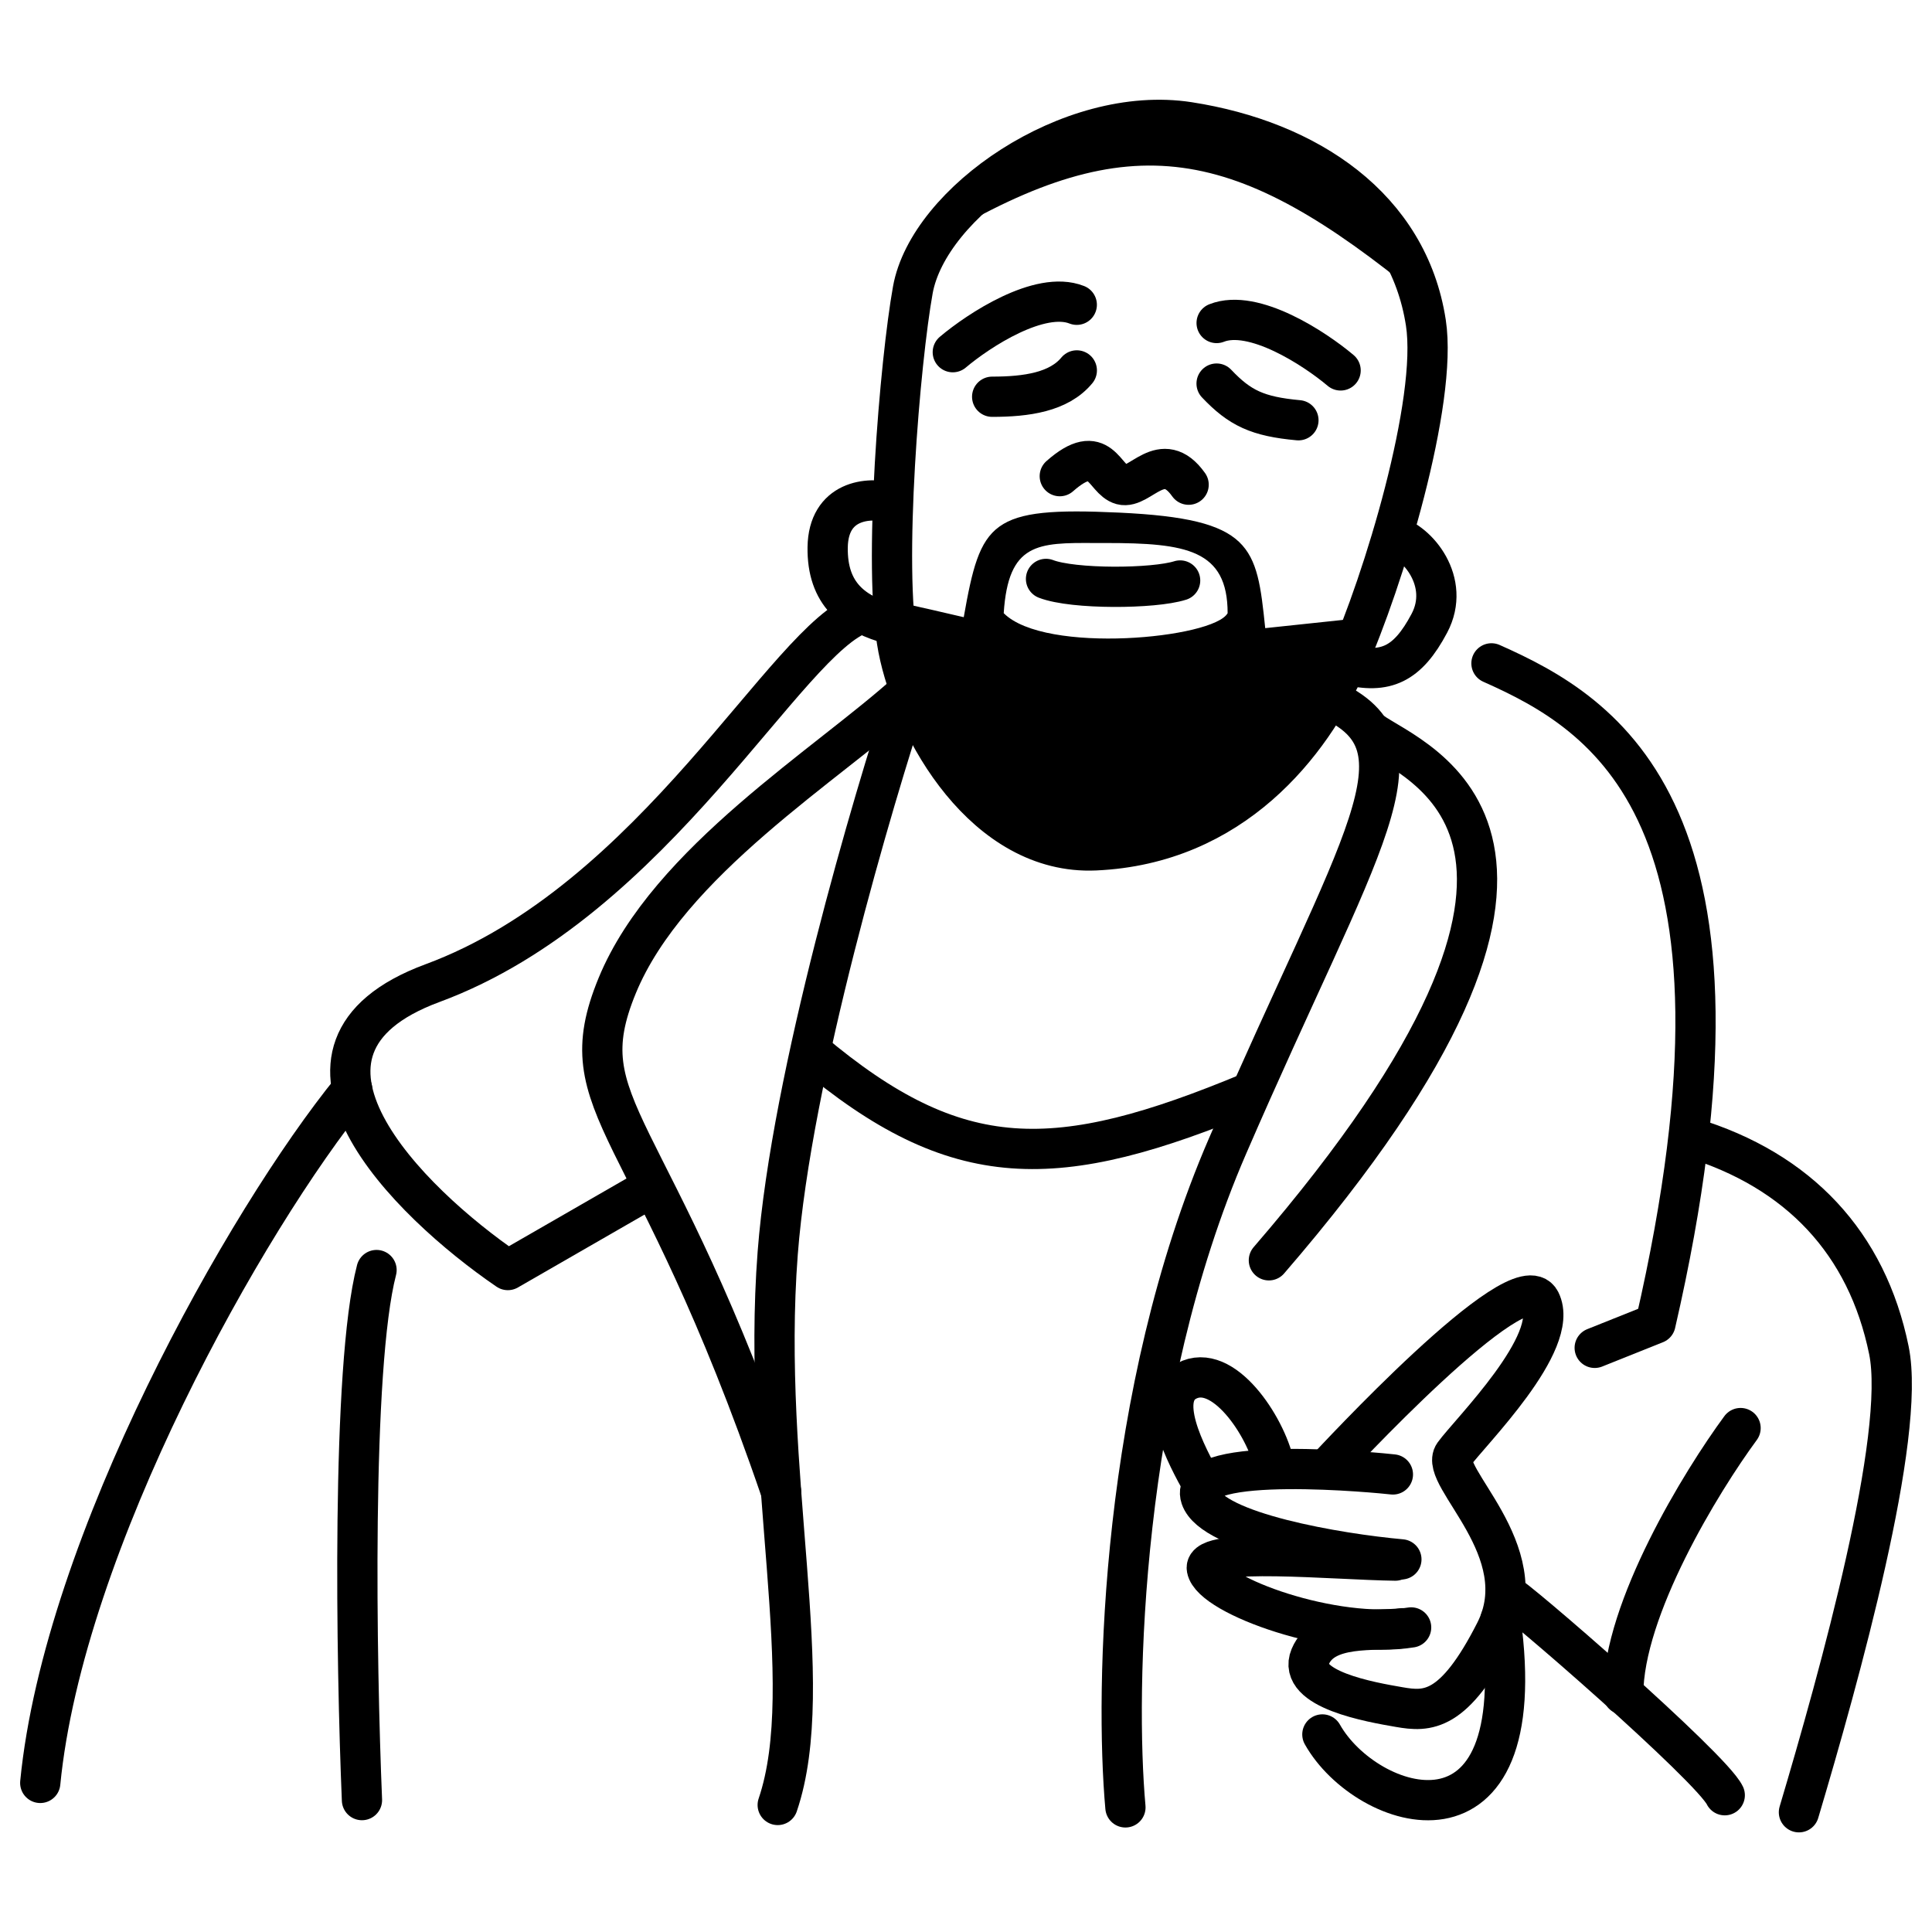<svg xmlns="http://www.w3.org/2000/svg" fill="none" viewBox="0 0 48 48"><path stroke="#000000" stroke-linecap="round" stroke-linejoin="round" d="M24.65 9.857c.856 0 1.659-.117 2.103-.654"></path><path stroke="#000000" stroke-linecap="round" stroke-linejoin="round" d="M30.226 9.53c.577.609 1.018.818 2.033.911"></path><path stroke="#000000" stroke-linecap="round" stroke-linejoin="round" d="M26.33 11.83c1.027-.906 1.087.091 1.54.212.453.12.997-.936 1.661 0"></path><path stroke="#000000" stroke-linecap="round" stroke-linejoin="round" d="M23.672 8.75c.644-.544 2.162-1.54 3.08-1.178"></path><path stroke="#000000" stroke-linecap="round" stroke-linejoin="round" d="M33.307 9.203c-.645-.544-2.163-1.54-3.08-1.178"></path><path stroke="#000000" stroke-linecap="round" stroke-linejoin="round" d="M27.21 21.127c-2.731.12-4.501-2.99-4.894-5.014-.392-2.024.049-7.17.363-8.91.392-2.175 3.9-4.628 6.856-4.169 2.956.46 5.448 2.114 5.89 4.984.302 1.963-1.057 6.433-1.963 8.457-.906 2.024-2.84 4.5-6.253 4.652Z"></path><path fill="#000000" fill-rule="evenodd" d="M22.07 14.911c.273 3.111 2.409 6.336 5.14 6.216 3.412-.151 6.006-3.195 6.792-5.793l-2.568.272c-.211-2.039-.31-2.714-3.624-2.87-3.217-.15-3.444.212-3.866 2.598 0 0-1.28-.3-1.873-.423Zm5.122-1.42h.285c1.994 0 3.023.165 3.023 1.743-.344.625-4.535 1.032-5.563 0 .114-1.754.847-1.75 2.255-1.743Z" clip-rule="evenodd"></path><path stroke="#000000" stroke-linecap="round" stroke-linejoin="round" d="M25.988 14.383c.68.262 2.674.248 3.332.039"></path><path fill="#000000" d="M35.27 7.36c-4.573-3.755-7.17-4.272-11.9-1.45.392-.996 3.209-3.336 6.165-2.876 2.956.46 5.04 2.212 5.735 4.326Z"></path><path stroke="#000000" stroke-linecap="round" stroke-linejoin="round" d="M22.578 17.188c-.886 2.678-2.917 9.545-3.256 13.943-.422 5.497 1.027 10.692 0 13.713"></path><path stroke="#000000" stroke-linecap="round" stroke-linejoin="round" d="M21.422 15.234c-1.873.604-5.12 7.138-10.678 9.192-4.446 1.643-.604 5.436 1.873 7.128l3.54-2.038"></path><path stroke="#000000" stroke-linecap="round" stroke-linejoin="round" d="M34.606 13.31c.604.141 1.45 1.148.906 2.175-.544 1.027-1.088 1.269-2.054 1.027"></path><path stroke="#000000" stroke-linecap="round" stroke-linejoin="round" d="M22.161 12.495c-.597-.167-1.581-.06-1.598 1.103-.016 1.161.635 1.665 1.599 1.918"></path><path stroke="#000000" stroke-linecap="round" stroke-linejoin="round" d="M9.355 31.554c-.628 2.416-.503 9.786-.362 13.169"></path><path stroke="#000000" stroke-linecap="round" stroke-linejoin="round" d="M8.75 27.063C6.112 30.303 1.58 38.352 1 44.296"></path><path stroke="#000000" d="M20.14 26.11c3.648 3.073 6.104 3.034 10.938 1.02"></path><path stroke="#000000" stroke-linecap="round" stroke-linejoin="round" d="M33.031 17.375c2.594 1.172.79 3.426-2.533 11.098-2.658 6.138-2.8 13.511-2.537 16.431"></path><path stroke="#000000" stroke-linecap="round" stroke-linejoin="round" d="m39.62 33.487 1.51-.604c2.924-12.69-1.257-15.15-4.075-16.402"></path><path stroke="#000000" stroke-linecap="round" stroke-linejoin="round" d="M32.973 36.48c.12-.12 4.781-5.183 5.295-4.156.513 1.027-1.752 3.262-2.145 3.806-.393.543 2.054 2.386 1.027 4.41-1.027 2.023-1.691 1.993-2.386 1.872-.695-.12-2.552-.438-2.212-1.253.34-.816 1.62-.62 2.292-.706"></path><path stroke="#000000" stroke-linecap="round" stroke-linejoin="round" d="M34.606 36.632c-.242-.03-5.135-.517-4.773.57.29.87 3.413 1.4 4.984 1.54"></path><path stroke="#000000" stroke-linecap="round" stroke-linejoin="round" d="M34.666 38.773c-1.53-.02-4.778-.34-4.682.2.121.674 3.172 1.77 5.075 1.46"></path><path stroke="#000000" stroke-linecap="round" stroke-linejoin="round" d="M31.672 36.469c-.151-.896-1.192-2.56-2.11-2.197-.919.363-.07 1.918.313 2.603"></path><path stroke="#000000" stroke-linecap="round" stroke-linejoin="round" d="M32.854 43.092c1.087 1.933 5.273 3.304 4.427-2.858"></path><path stroke="#000000" stroke-linecap="round" d="M37.406 39.594c.181.03 5.113 4.313 5.445 5.008"></path><path stroke="#000000" stroke-linecap="round" d="M42.006 28.262c2.688.815 4.38 2.627 4.923 5.285.435 2.127-1.228 8.095-2.235 11.478"></path><path stroke="#000000" stroke-linecap="round" d="M43.244 35.48c-.972 1.32-2.916 4.49-2.916 6.618"></path><path stroke="#000000" stroke-linecap="round" d="M34.063 18.172c1.087.785 6.584 2.569-2.538 13.14"></path><path stroke="#000000" stroke-linecap="round" d="M22.578 17.172c-1.993 1.812-5.974 4.233-7.243 7.314-1.268 3.08.87 3.213 4.071 12.576"></path></svg>